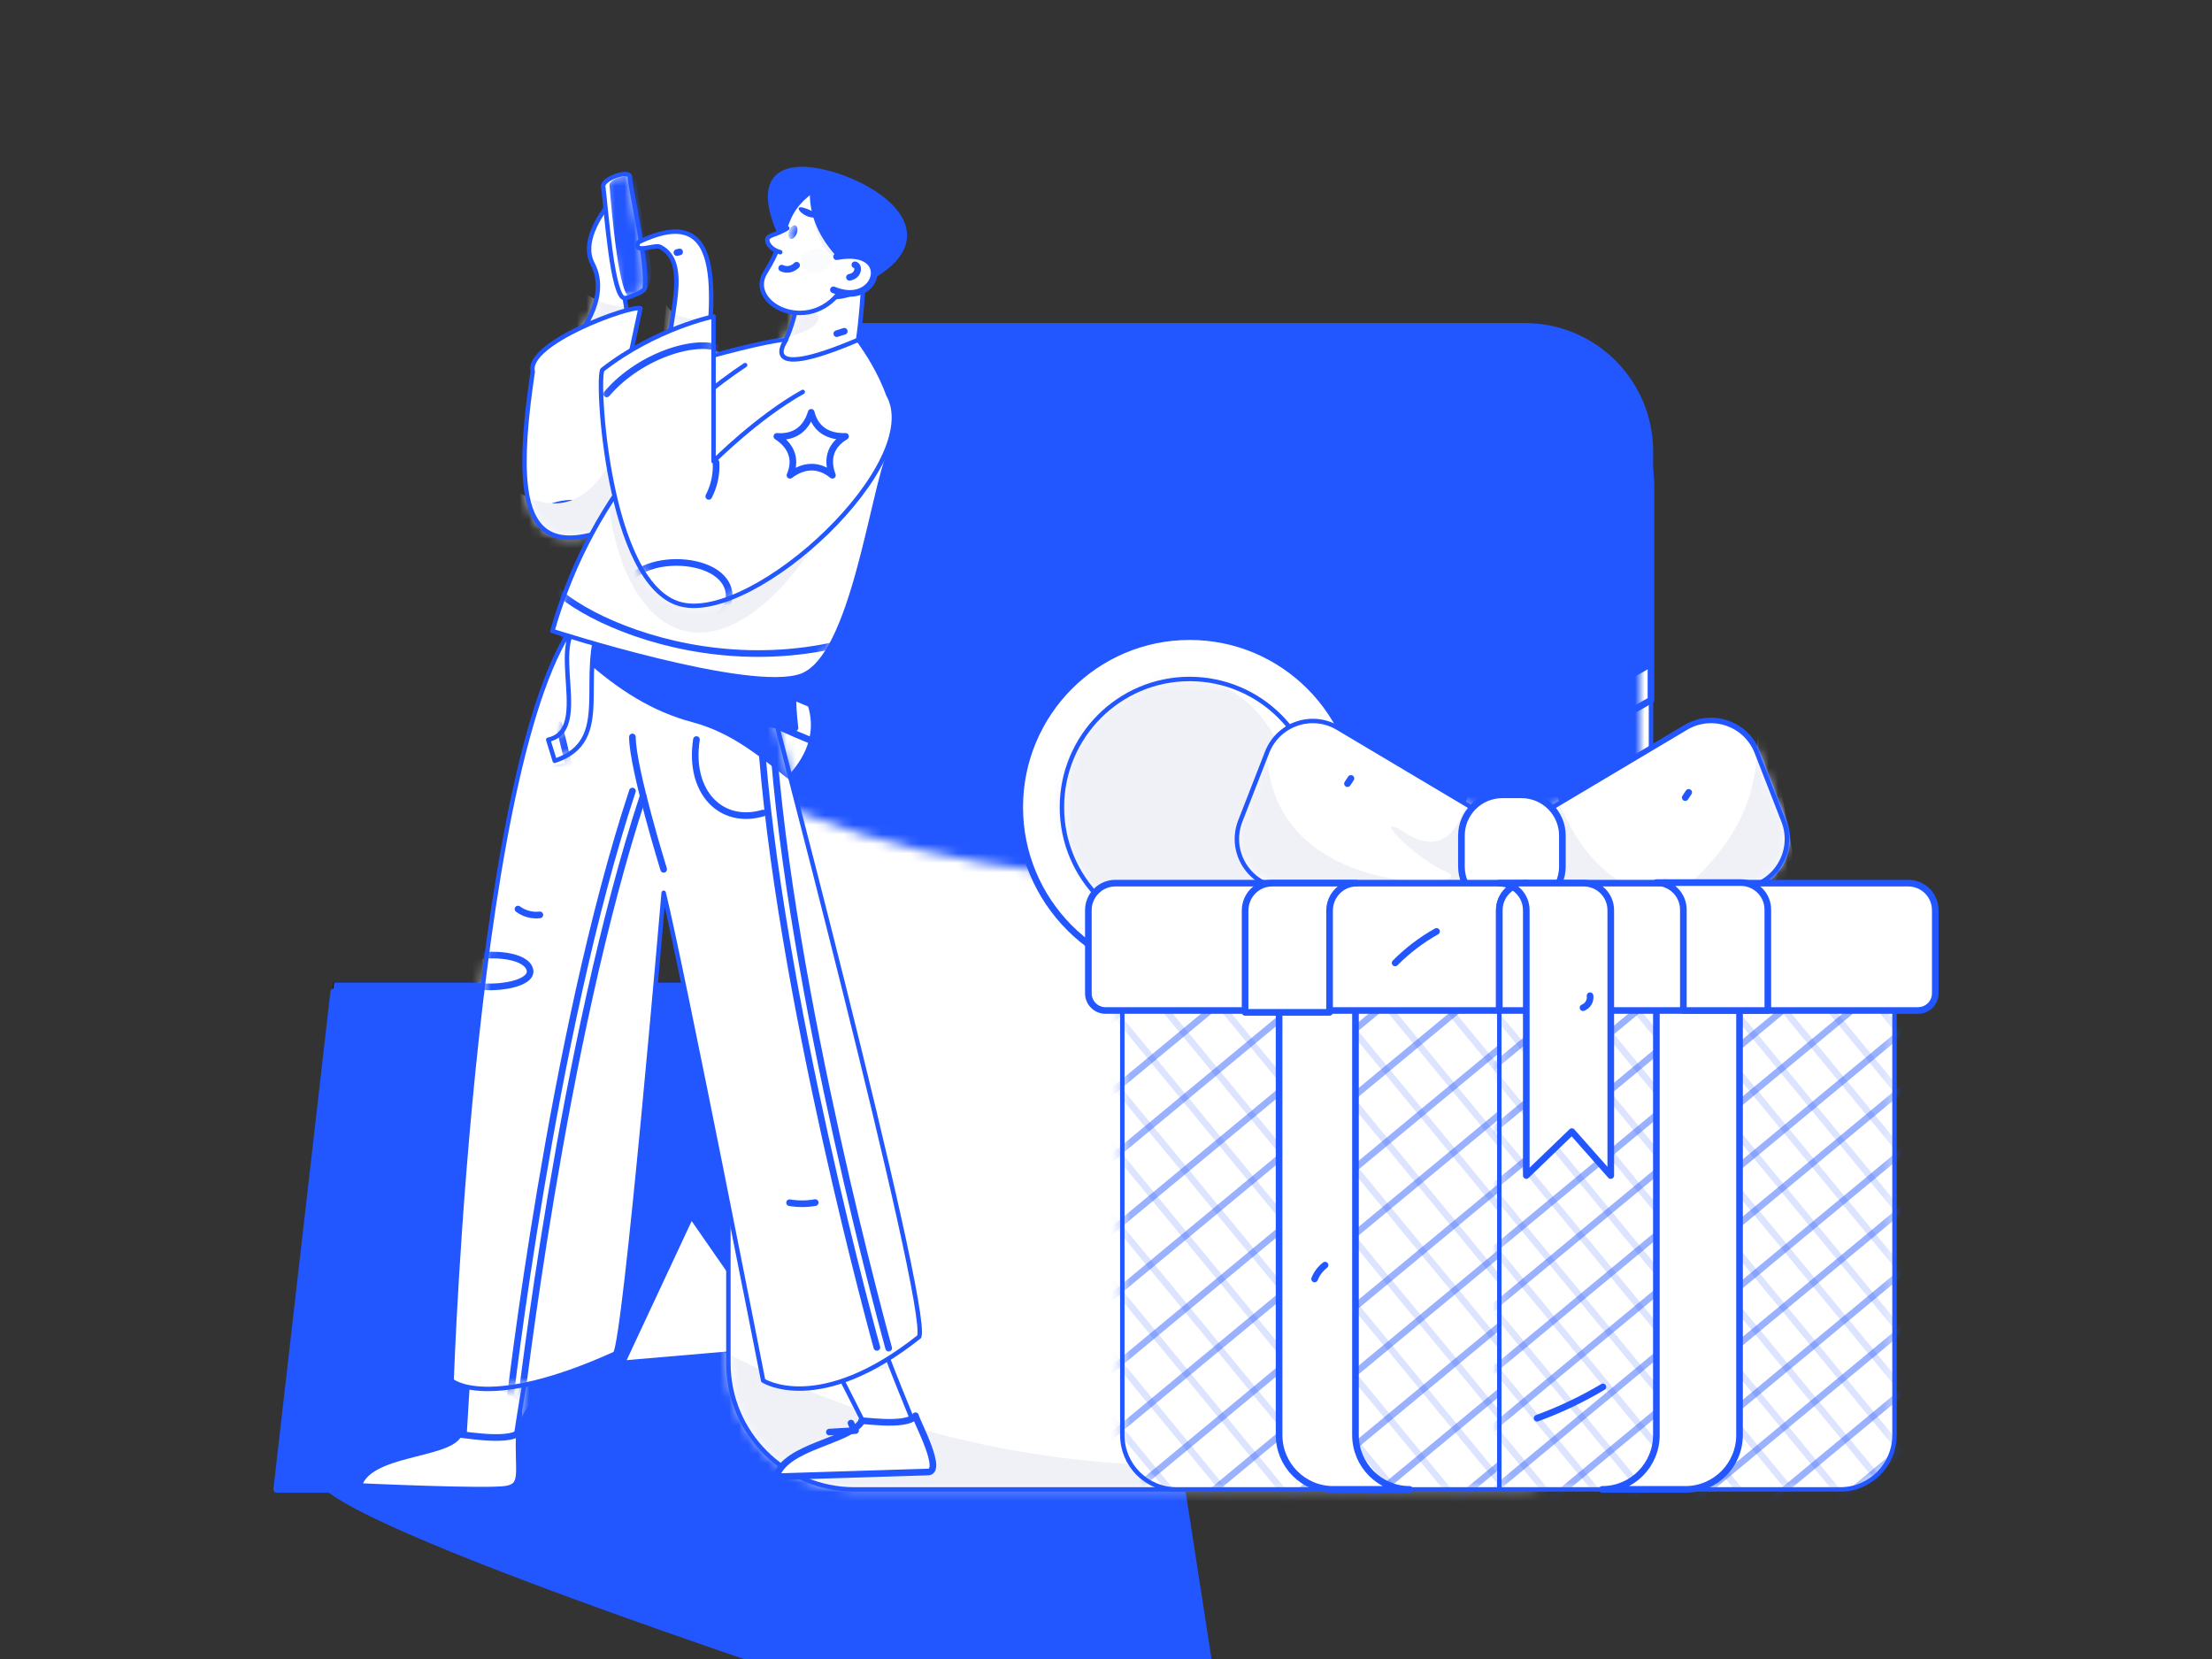<svg width="232" height="174" viewBox="0 0 232 174" fill="none" xmlns="http://www.w3.org/2000/svg">
<rect x="0" y="0" width="232" height="174" fill="#333333" stroke="none"/>
<g clip-path="url(#clip0_1570_3553)">
<path d="M106.426 155.181H29L34.978 103H100.448L106.426 155.181Z" fill="black"/>
<path d="M80.638 111.16H79.638V82.164C79.638 75.578 74.299 70.219 67.736 70.219C61.172 70.219 55.832 75.578 55.832 82.164V111.16H54.833V82.164C54.833 75.025 60.621 69.216 67.736 69.216C74.85 69.216 80.638 75.025 80.638 82.164V111.16Z" fill="white" stroke="#2256FF" stroke-width="0.696" stroke-linecap="round" stroke-linejoin="round"/>
<path d="M106.45 156.213H29.023L35.002 104.032H100.472L106.45 156.213Z" fill="#2256FF" stroke="#2256FF" stroke-width="0.696" stroke-linecap="round" stroke-linejoin="round"/>
<path d="M106.487 155.213H29.061L35.04 103.032H100.51L106.487 155.213Z" fill="#2256FF"/>
<path d="M138.035 100.91C156.924 164.344 26.704 149.848 34.06 156.215C41.417 162.582 99.322 181.078 99.322 181.078L127.293 175.461L115.303 97.959L106.446 94.678" fill="#2256FF"/>
<path d="M111.487 156.213H34.062L40.04 104.032H105.51L111.487 156.213Z" stroke="#2256FF" stroke-width="0.464" stroke-linecap="round" stroke-linejoin="round"/>
<path d="M60.373 112.223C60.958 112.223 61.433 111.747 61.433 111.16C61.433 110.572 60.958 110.096 60.373 110.096C59.787 110.096 59.312 110.572 59.312 111.16C59.312 111.747 59.787 112.223 60.373 112.223Z" fill="#2256FF"/>
<path d="M85.177 112.223C85.763 112.223 86.238 111.747 86.238 111.16C86.238 110.572 85.763 110.096 85.177 110.096C84.592 110.096 84.117 110.572 84.117 111.16C84.117 111.747 84.592 112.223 85.177 112.223Z" fill="#2256FF"/>
<path d="M85.677 111.16H84.68V82.164C84.68 75.578 79.34 70.219 72.776 70.219C66.213 70.219 60.874 75.578 60.874 82.164V111.16H59.875V82.164C59.875 75.025 65.663 69.216 72.776 69.216C79.89 69.216 85.679 75.025 85.679 82.164L85.677 111.16Z" fill="white" stroke="#2256FF" stroke-width="0.696" stroke-linecap="round" stroke-linejoin="round"/>
<path d="M72.484 127.375L65.159 143.051L82.349 141.579L72.484 127.375Z" fill="white" stroke="#2256FF" stroke-width="0.696" stroke-linecap="round" stroke-linejoin="round"/>
<path d="M59.312 131.869C62.836 131.869 65.693 129.002 65.693 125.466C65.693 121.929 62.836 119.062 59.312 119.062C55.788 119.062 52.932 121.929 52.932 125.466C52.932 129.002 55.788 131.869 59.312 131.869Z" fill="#2256FF" stroke="#2256FF" stroke-width="0.696" stroke-linecap="round" stroke-linejoin="round"/>
<path d="M88.758 120.808H79.477V130.123H88.758V120.808Z" fill="white" stroke="#2256FF" stroke-width="0.696" stroke-linecap="round" stroke-linejoin="round"/>
<path d="M49.189 108.982L47.373 111.17M97.502 138.876C96.502 140.83 95.283 142.664 93.87 144.344" stroke="#2256FF" stroke-width="0.696" stroke-linecap="round" stroke-linejoin="round"/>
<path d="M76.395 73.422V142.961C76.395 150.28 82.307 156.213 89.6 156.213H159.954C167.247 156.213 173.159 150.28 173.159 142.961V73.422C161.594 80.289 144.217 84.659 124.778 84.659C105.339 84.659 87.961 80.289 76.395 73.422Z" fill="white"/>
<mask id="mask0_1570_3553" style="mask-type:luminance" maskUnits="userSpaceOnUse" x="76" y="73" width="98" height="84">
<path d="M76.395 73.423V142.962C76.395 150.281 82.307 156.214 89.6 156.214H159.954C167.247 156.214 173.159 150.281 173.159 142.962V73.423C161.594 80.29 144.217 84.66 124.778 84.66C105.339 84.66 87.961 80.29 76.395 73.423Z" fill="white"/>
</mask>
<g mask="url(#mask0_1570_3553)">
<path d="M62.255 133.677C120.227 173.05 175.261 144.614 184.524 130.943C193.787 117.272 191.152 159.379 191.152 159.379C191.152 159.379 129.184 190.124 122.093 186.797C115.002 183.471 62.255 174.69 62.255 174.69" fill="#EFF1F7"/>
</g>
<path d="M76.395 73.422V142.961C76.395 150.28 82.307 156.213 89.6 156.213H159.954C167.247 156.213 173.159 150.28 173.159 142.961V73.422C161.594 80.289 144.217 84.659 124.778 84.659C105.339 84.659 87.961 80.289 76.395 73.422Z" stroke="#2256FF" stroke-width="0.464" stroke-linecap="round" stroke-linejoin="round"/>
<path d="M159.953 37.809H89.599C82.306 37.809 76.394 43.742 76.394 51.061V73.422C87.96 80.289 105.337 84.659 124.776 84.659C144.215 84.659 161.592 80.289 173.157 73.422V51.061C173.158 43.742 167.246 37.809 159.953 37.809Z" fill="white" stroke="#2256FF" stroke-width="0.696" stroke-linecap="round" stroke-linejoin="round"/>
<path d="M159.953 34.118H89.599C82.306 34.118 76.394 40.05 76.394 47.37V69.731C87.96 76.597 105.337 80.968 124.776 80.968C144.215 80.968 161.592 76.597 173.157 69.731V47.37C173.158 40.05 167.246 34.118 159.953 34.118Z" fill="#2256FF"/>
<mask id="mask1_1570_3553" style="mask-type:luminance" maskUnits="userSpaceOnUse" x="75" y="45" width="97" height="48">
<path d="M158.796 45.351H88.442C81.149 45.351 75.237 51.284 75.237 58.603V80.965C86.803 87.831 104.179 92.201 123.619 92.201C143.058 92.201 160.435 87.831 172 80.965V58.603C172.001 51.284 166.089 45.351 158.796 45.351Z" fill="white"/>
</mask>
<g mask="url(#mask1_1570_3553)">
<path d="M180.747 34.116C178.989 99.634 80.853 62.575 84.67 73.811C88.487 85.047 62.351 90.875 62.351 90.875L178.989 99.633L200.786 16.906L173.254 15.448" fill="#2256FF"/>
</g>
<path d="M159.953 34.118H89.599C82.306 34.118 76.394 40.05 76.394 47.37V69.731C87.96 76.597 105.337 80.968 124.776 80.968C144.215 80.968 161.592 76.597 173.157 69.731V47.37C173.158 40.05 167.246 34.118 159.953 34.118Z" stroke="#2256FF" stroke-width="0.464" stroke-linecap="round" stroke-linejoin="round"/>
<path d="M124.776 102.549C134.621 102.549 142.601 94.54 142.601 84.66C142.601 74.78 134.621 66.771 124.776 66.771C114.932 66.771 106.951 74.78 106.951 84.66C106.951 94.54 114.932 102.549 124.776 102.549Z" fill="white" stroke="#2256FF" stroke-width="0.696" stroke-linecap="round" stroke-linejoin="round"/>
<path d="M124.777 98.106C132.177 98.106 138.176 92.086 138.176 84.659C138.176 77.233 132.177 71.213 124.777 71.213C117.377 71.213 111.378 77.233 111.378 84.659C111.378 92.086 117.377 98.106 124.777 98.106Z" fill="white"/>
<mask id="mask2_1570_3553" style="mask-type:luminance" maskUnits="userSpaceOnUse" x="111" y="71" width="28" height="28">
<path d="M124.776 98.106C132.176 98.106 138.175 92.085 138.175 84.659C138.175 77.233 132.176 71.212 124.776 71.212C117.376 71.212 111.377 77.233 111.377 84.659C111.377 92.085 117.376 98.106 124.776 98.106Z" fill="white"/>
</mask>
<g mask="url(#mask2_1570_3553)">
<path d="M121.941 97.195C129.341 97.195 135.34 91.174 135.34 83.748C135.34 76.321 129.341 70.301 121.941 70.301C114.541 70.301 108.542 76.321 108.542 83.748C108.542 91.174 114.541 97.195 121.941 97.195Z" fill="#EFF1F7"/>
</g>
<path d="M124.777 98.106C132.177 98.106 138.176 92.086 138.176 84.659C138.176 77.233 132.177 71.213 124.777 71.213C117.377 71.213 111.378 77.233 111.378 84.659C111.378 92.086 117.377 98.106 124.777 98.106Z" stroke="#2256FF" stroke-width="0.464" stroke-linecap="round" stroke-linejoin="round"/>
<path d="M111.207 48.795L105.879 53.899M153.603 119.77C152.054 122.507 149.781 124.765 147.033 126.296" stroke="#2256FF" stroke-width="0.696" stroke-linecap="round" stroke-linejoin="round"/>
<path d="M78.216 128.029L82.212 129.487Z" fill="#2256FF"/>
<path d="M157.307 94.549L134.56 93.149C131.08 92.934 128.814 89.375 130.085 86.113L132.896 78.902C134.052 75.937 137.58 74.719 140.308 76.342L158.572 87.212L157.307 94.549Z" fill="white"/>
<mask id="mask3_1570_3553" style="mask-type:luminance" maskUnits="userSpaceOnUse" x="129" y="75" width="30" height="20">
<path d="M157.307 94.547L134.56 93.147C131.08 92.933 128.814 89.374 130.085 86.112L132.896 78.901C134.052 75.935 137.58 74.717 140.308 76.341L158.572 87.21L157.307 94.547Z" fill="white"/>
</mask>
<g mask="url(#mask3_1570_3553)">
<path d="M154.238 81.34C153.675 87.125 151.286 89.853 147.397 87.36C143.508 84.867 148.052 89.854 151.8 91.499C155.549 93.144 133.298 94.548 132.895 78.901C132.63 68.523 129.173 89.263 129.173 89.263L129.727 97.66L133.671 100.012L150.443 102.834L158.032 95.403V85.526L154.238 81.34Z" fill="#EFF1F7"/>
</g>
<path d="M157.307 94.549L134.56 93.149C131.08 92.934 128.814 89.375 130.085 86.113L132.896 78.902C134.052 75.937 137.58 74.719 140.308 76.342L158.572 87.212L157.307 94.549Z" stroke="#2256FF" stroke-width="0.464" stroke-linecap="round" stroke-linejoin="round"/>
<path d="M159.836 94.549L182.583 93.149C186.063 92.934 188.329 89.375 187.058 86.113L184.247 78.902C183.091 75.937 179.563 74.719 176.835 76.342L158.571 87.212L159.836 94.549Z" fill="white" stroke="#2256FF" stroke-width="0.696" stroke-linecap="round" stroke-linejoin="round"/>
<path d="M159.836 94.549L182.583 93.149C186.063 92.934 188.329 89.375 187.058 86.113L184.247 78.902C183.091 75.937 179.563 74.719 176.835 76.342L158.571 87.212L159.836 94.549Z" fill="white"/>
<mask id="mask4_1570_3553" style="mask-type:luminance" maskUnits="userSpaceOnUse" x="158" y="75" width="30" height="20">
<path d="M159.837 94.547L182.584 93.147C186.064 92.933 188.33 89.374 187.059 86.112L184.248 78.901C183.092 75.935 179.564 74.717 176.836 76.341L158.572 87.21L159.837 94.547Z" fill="white"/>
</mask>
<g mask="url(#mask4_1570_3553)">
<path d="M162.908 81.34C163.47 87.125 169.837 95.062 173.725 92.569C177.614 90.076 169.511 97.63 165.762 99.276C162.013 100.922 183.85 94.548 184.25 78.901C184.515 68.523 187.972 89.263 187.972 89.263L187.418 97.66L183.474 100.012L166.703 102.834L159.113 95.403V85.526L162.908 81.34Z" fill="#EFF1F7"/>
</g>
<path d="M159.836 94.549L182.583 93.149C186.063 92.934 188.329 89.375 187.058 86.113L184.247 78.902C183.091 75.937 179.563 74.719 176.835 76.342L158.571 87.212L159.836 94.549Z" stroke="#2256FF" stroke-width="0.464" stroke-linecap="round" stroke-linejoin="round"/>
<path d="M159.589 83.366H157.557C155.195 83.366 153.279 85.281 153.279 87.644V90.882C153.279 93.245 155.195 95.16 157.557 95.16H159.589C161.952 95.16 163.867 93.245 163.867 90.882V87.644C163.867 85.281 161.952 83.366 159.589 83.366Z" fill="white" stroke="#2256FF" stroke-width="0.696" stroke-linecap="round" stroke-linejoin="round"/>
<path d="M159.158 156.212H123.39C120.253 156.212 117.711 153.66 117.711 150.512V101.844H159.158V156.212Z" fill="white"/>
<mask id="mask5_1570_3553" style="mask-type:luminance" maskUnits="userSpaceOnUse" x="117" y="101" width="43" height="56">
<path d="M159.159 156.213H123.391C120.254 156.213 117.712 153.661 117.712 150.512V101.844H159.159V156.213Z" fill="white"/>
</mask>
<g mask="url(#mask5_1570_3553)">
<g opacity="0.16">
<path d="M143.183 181.165L139.511 184.207L84.655 117.514L88.328 114.471L143.183 181.165Z" stroke="#2256FF" stroke-width="0.696" stroke-linecap="round" stroke-linejoin="round"/>
<path d="M150.188 175.362L146.515 178.405L91.66 111.711L95.333 108.668L150.188 175.362Z" stroke="#2256FF" stroke-width="0.696" stroke-linecap="round" stroke-linejoin="round"/>
<path d="M157.193 169.559L153.52 172.602L98.665 105.908L102.338 102.865L157.193 169.559Z" stroke="#2256FF" stroke-width="0.696" stroke-linecap="round" stroke-linejoin="round"/>
<path d="M164.196 163.758L160.524 166.801L105.669 100.106L109.342 97.064L164.196 163.758Z" stroke="#2256FF" stroke-width="0.696" stroke-linecap="round" stroke-linejoin="round"/>
<path d="M171.202 157.954L167.529 160.997L112.674 94.303L116.347 91.26L171.202 157.954Z" stroke="#2256FF" stroke-width="0.696" stroke-linecap="round" stroke-linejoin="round"/>
<path d="M178.206 152.152L174.532 155.194L119.678 88.5L123.351 85.457L178.206 152.152Z" stroke="#2256FF" stroke-width="0.696" stroke-linecap="round" stroke-linejoin="round"/>
<path d="M185.21 146.35L181.537 149.393L126.683 82.699L130.355 79.656L185.21 146.35Z" stroke="#2256FF" stroke-width="0.696" stroke-linecap="round" stroke-linejoin="round"/>
<path d="M192.215 140.547L188.542 143.59L133.688 76.896L137.36 73.853L192.215 140.547Z" stroke="#2256FF" stroke-width="0.696" stroke-linecap="round" stroke-linejoin="round"/>
</g>
<g opacity="0.46">
<path d="M80.988 129.477L77.254 124.936L146.028 67.964L149.763 72.505L80.988 129.477Z" stroke="#2256FF" stroke-width="0.696" stroke-linecap="round" stroke-linejoin="round"/>
<path d="M88.11 138.136L84.376 133.595L153.15 76.623L156.885 81.163L88.11 138.136Z" stroke="#2256FF" stroke-width="0.696" stroke-linecap="round" stroke-linejoin="round"/>
<path d="M95.231 146.795L91.497 142.255L160.271 85.283L164.006 89.823L95.231 146.795Z" stroke="#2256FF" stroke-width="0.696" stroke-linecap="round" stroke-linejoin="round"/>
<path d="M102.353 155.454L98.619 150.913L167.393 93.942L171.128 98.482L102.353 155.454Z" stroke="#2256FF" stroke-width="0.696" stroke-linecap="round" stroke-linejoin="round"/>
<path d="M109.475 164.112L105.741 159.572L174.515 102.6L178.25 107.141L109.475 164.112Z" stroke="#2256FF" stroke-width="0.696" stroke-linecap="round" stroke-linejoin="round"/>
<path d="M116.597 172.771L112.863 168.231L181.637 111.259L185.372 115.799L116.597 172.771Z" stroke="#2256FF" stroke-width="0.696" stroke-linecap="round" stroke-linejoin="round"/>
<path d="M123.719 181.43L119.985 176.889L188.759 119.918L192.494 124.458L123.719 181.43Z" stroke="#2256FF" stroke-width="0.696" stroke-linecap="round" stroke-linejoin="round"/>
<path d="M130.84 190.088L127.106 185.548L195.881 128.576L199.615 133.117L130.84 190.088Z" stroke="#2256FF" stroke-width="0.696" stroke-linecap="round" stroke-linejoin="round"/>
</g>
</g>
<path d="M159.158 156.212H123.39C120.253 156.212 117.711 153.66 117.711 150.512V101.844H159.158V156.212Z" stroke="#2256FF" stroke-width="0.464" stroke-linecap="round" stroke-linejoin="round"/>
<path d="M157.252 156.212H193.02C196.156 156.212 198.699 153.66 198.699 150.512V101.844H157.252V156.212Z" fill="white"/>
<mask id="mask6_1570_3553" style="mask-type:luminance" maskUnits="userSpaceOnUse" x="157" y="101" width="42" height="56">
<path d="M157.253 156.213H193.021C196.157 156.213 198.7 153.661 198.7 150.512V101.844H157.253V156.213Z" fill="white"/>
</mask>
<g mask="url(#mask6_1570_3553)">
<g opacity="0.16">
<path d="M182.087 174.182L178.906 176.817L131.4 119.058L134.581 116.423L182.087 174.182Z" stroke="#2256FF" stroke-width="0.696" stroke-linecap="round" stroke-linejoin="round"/>
<path d="M188.153 169.157L184.972 171.792L137.467 114.033L140.648 111.399L188.153 169.157Z" stroke="#2256FF" stroke-width="0.696" stroke-linecap="round" stroke-linejoin="round"/>
<path d="M194.219 164.131L191.039 166.766L143.533 109.007L146.714 106.373L194.219 164.131Z" stroke="#2256FF" stroke-width="0.696" stroke-linecap="round" stroke-linejoin="round"/>
<path d="M200.286 159.106L197.105 161.74L149.6 103.982L152.78 101.347L200.286 159.106Z" stroke="#2256FF" stroke-width="0.696" stroke-linecap="round" stroke-linejoin="round"/>
<path d="M206.351 154.08L203.171 156.715L155.665 98.957L158.846 96.322L206.351 154.08Z" stroke="#2256FF" stroke-width="0.696" stroke-linecap="round" stroke-linejoin="round"/>
<path d="M212.418 149.056L209.237 151.69L161.731 93.932L164.912 91.297L212.418 149.056Z" stroke="#2256FF" stroke-width="0.696" stroke-linecap="round" stroke-linejoin="round"/>
<path d="M218.483 144.03L215.302 146.665L167.797 88.907L170.978 86.272L218.483 144.03Z" stroke="#2256FF" stroke-width="0.696" stroke-linecap="round" stroke-linejoin="round"/>
<path d="M224.549 139.006L221.369 141.641L173.863 83.882L177.044 81.247L224.549 139.006Z" stroke="#2256FF" stroke-width="0.696" stroke-linecap="round" stroke-linejoin="round"/>
</g>
<g opacity="0.46">
<path d="M128.225 129.421L124.991 125.489L184.551 76.15L187.785 80.082L128.225 129.421Z" stroke="#2256FF" stroke-width="0.696" stroke-linecap="round" stroke-linejoin="round"/>
<path d="M134.393 136.92L131.159 132.988L190.719 83.649L193.953 87.581L134.393 136.92Z" stroke="#2256FF" stroke-width="0.696" stroke-linecap="round" stroke-linejoin="round"/>
<path d="M140.561 144.418L137.327 140.486L196.887 91.147L200.121 95.079L140.561 144.418Z" stroke="#2256FF" stroke-width="0.696" stroke-linecap="round" stroke-linejoin="round"/>
<path d="M146.728 151.917L143.494 147.985L203.054 98.646L206.288 102.578L146.728 151.917Z" stroke="#2256FF" stroke-width="0.696" stroke-linecap="round" stroke-linejoin="round"/>
<path d="M152.896 159.416L149.662 155.484L209.222 106.145L212.456 110.077L152.896 159.416Z" stroke="#2256FF" stroke-width="0.696" stroke-linecap="round" stroke-linejoin="round"/>
<path d="M159.064 166.914L155.83 162.982L215.39 113.643L218.624 117.575L159.064 166.914Z" stroke="#2256FF" stroke-width="0.696" stroke-linecap="round" stroke-linejoin="round"/>
<path d="M165.231 174.413L161.997 170.481L221.557 121.142L224.791 125.074L165.231 174.413Z" stroke="#2256FF" stroke-width="0.696" stroke-linecap="round" stroke-linejoin="round"/>
<path d="M171.399 181.912L168.165 177.98L227.726 128.642L230.959 132.573L171.399 181.912Z" stroke="#2256FF" stroke-width="0.696" stroke-linecap="round" stroke-linejoin="round"/>
</g>
</g>
<path d="M157.252 156.212H193.02C196.156 156.212 198.699 153.66 198.699 150.512V101.844H157.252V156.212Z" stroke="#2256FF" stroke-width="0.464" stroke-linecap="round" stroke-linejoin="round"/>
<path d="M142.166 150.51V101.843H134.154V150.51C134.154 153.659 136.696 156.211 139.833 156.211H147.844C144.71 156.213 142.166 153.661 142.166 150.51ZM173.725 101.845V150.51C173.725 153.659 171.183 156.211 168.047 156.211H176.769C179.905 156.211 182.447 153.659 182.447 150.51V101.843L173.725 101.845Z" fill="white" stroke="#2256FF" stroke-width="0.696" stroke-linecap="round" stroke-linejoin="round"/>
<path d="M160.08 92.626H116.978C116.606 92.626 116.238 92.7 115.894 92.844C115.55 92.987 115.238 93.197 114.976 93.46C114.713 93.724 114.505 94.037 114.363 94.382C114.222 94.726 114.149 95.095 114.15 95.468V104.18C114.149 104.658 114.338 105.116 114.676 105.455C115.013 105.793 115.471 105.984 115.948 105.985H157.251V95.468C157.25 95.095 157.323 94.726 157.464 94.382C157.606 94.037 157.814 93.724 158.077 93.46C158.339 93.196 158.651 92.987 158.995 92.843C159.339 92.7 159.708 92.626 160.08 92.626Z" fill="white" stroke="#2256FF" stroke-width="0.696" stroke-linecap="round" stroke-linejoin="round"/>
<path d="M200.148 92.626H160.08C159.708 92.626 159.339 92.7 158.995 92.844C158.652 92.987 158.34 93.197 158.077 93.46C157.814 93.724 157.606 94.037 157.465 94.382C157.323 94.726 157.251 95.095 157.252 95.468V105.983H201.178C201.656 105.982 202.114 105.791 202.451 105.452C202.788 105.114 202.977 104.655 202.976 104.177V95.468C202.977 95.095 202.905 94.726 202.763 94.382C202.622 94.037 202.414 93.724 202.151 93.46C201.889 93.197 201.576 92.987 201.233 92.844C200.889 92.7 200.521 92.626 200.148 92.626Z" fill="white" stroke="#2256FF" stroke-width="0.696" stroke-linecap="round" stroke-linejoin="round"/>
<path d="M182.585 92.568H173.726C174.479 92.572 175.2 92.874 175.73 93.409C176.26 93.943 176.557 94.666 176.554 95.419V105.984H185.414V95.421C185.417 94.667 185.12 93.944 184.59 93.409C184.059 92.874 183.338 92.572 182.585 92.568ZM142.275 92.626H133.418C131.855 92.626 130.589 93.916 130.589 95.508V106.18H139.449V95.508C139.449 93.917 140.715 92.626 142.275 92.626ZM157.253 92.626H166.113C166.485 92.627 166.854 92.701 167.197 92.844C167.541 92.987 167.853 93.197 168.116 93.461C168.379 93.725 168.587 94.038 168.728 94.382C168.87 94.727 168.942 95.096 168.941 95.468V123.294L164.86 118.684L160.081 123.291V95.468C160.082 95.096 160.01 94.727 159.868 94.382C159.726 94.038 159.518 93.725 159.256 93.461C158.993 93.197 158.681 92.987 158.337 92.844C157.994 92.701 157.625 92.627 157.253 92.626Z" fill="white" stroke="#2256FF" stroke-width="0.696" stroke-linecap="round" stroke-linejoin="round"/>
<path d="M150.669 97.689C149.074 98.583 147.611 99.696 146.325 100.995M168.115 145.464C165.921 146.77 163.611 147.868 161.213 148.745M141.69 81.644L141.327 82.191M138.975 132.69C138.487 133.068 138.108 133.57 137.879 134.144M166.768 104.433C166.805 104.695 166.752 104.963 166.618 105.191C166.484 105.419 166.276 105.595 166.029 105.691M177.115 83.107L176.752 83.654" stroke="#2256FF" stroke-width="0.696" stroke-linecap="round" stroke-linejoin="round"/>
<path d="M92.287 140.047C92.287 140.706 96.409 150.661 96.409 150.661H91.321L85.516 139.223L92.287 140.047Z" fill="white"/>
<mask id="mask7_1570_3553" style="mask-type:luminance" maskUnits="userSpaceOnUse" x="85" y="139" width="12" height="12">
<path d="M92.286 140.047C92.286 140.706 96.408 150.661 96.408 150.661H91.32L85.515 139.223L92.286 140.047Z" fill="white"/>
</mask>
<g mask="url(#mask7_1570_3553)">
<path d="M86.24 142.429C90.457 147.049 92.551 140.754 94.403 145.191C94.475 143.484 94.85 138.994 92.286 140.047" fill="#EFF1F7"/>
</g>
<path d="M92.287 140.047C92.287 140.706 96.409 150.661 96.409 150.661H91.321L85.516 139.223L92.287 140.047Z" stroke="#2256FF" stroke-width="0.464" stroke-linecap="round" stroke-linejoin="round"/>
<path d="M96.022 148.486C95.067 149.789 89.845 148.798 90.396 149.061C89.102 151.193 82.432 151.635 81.406 154.883L97.24 154.391C99.088 154.515 96.131 149.09 96.022 148.486Z" fill="white" stroke="#2256FF" stroke-width="0.696" stroke-linecap="round" stroke-linejoin="round"/>
<path d="M55.601 142.331C55.23 142.908 53.635 153.793 53.635 153.793L48.681 151.097L49.474 138.023L55.601 142.331Z" fill="white"/>
<mask id="mask8_1570_3553" style="mask-type:luminance" maskUnits="userSpaceOnUse" x="48" y="138" width="8" height="16">
<path d="M55.602 142.331C55.231 142.908 53.636 153.793 53.636 153.793L48.682 151.097L49.474 138.023L55.602 142.331Z" fill="white"/>
</mask>
<g mask="url(#mask8_1570_3553)">
<path d="M48.682 144.111C45.439 145.857 55.448 144.355 54.727 148.613C55.459 147.364 58.685 141.85 55.602 142.332" fill="#EFF1F7"/>
</g>
<path d="M55.601 142.331C55.23 142.908 53.635 153.793 53.635 153.793L48.681 151.097L49.474 138.023L55.601 142.331Z" stroke="#2256FF" stroke-width="0.464" stroke-linecap="round" stroke-linejoin="round"/>
<path d="M54.471 150.198C53.358 151.448 47.515 150.224 48.098 150.464C46.884 152.678 38.512 152.242 37.584 155.905C37.584 155.905 51.23 156.543 53.147 156.181C55.085 155.814 54.28 154.329 54.471 150.198Z" fill="white" stroke="#2256FF" stroke-width="0.696" stroke-linecap="round" stroke-linejoin="round"/>
<path d="M63.764 21.466C62.986 22.601 60.948 25.376 62.157 27.683C64.101 31.395 60.327 35.607 60.327 35.607C60.516 35.402 67.06 33.978 65.946 33.836C65.409 30.705 64.192 22.882 63.764 21.466Z" fill="white"/>
<mask id="mask9_1570_3553" style="mask-type:luminance" maskUnits="userSpaceOnUse" x="60" y="21" width="7" height="15">
<path d="M63.763 21.465C62.986 22.599 60.947 25.375 62.156 27.681C64.1 31.393 60.326 35.606 60.326 35.606C60.515 35.401 67.059 33.977 65.945 33.834C65.408 30.704 64.191 22.881 63.763 21.465Z" fill="white"/>
</mask>
<g mask="url(#mask9_1570_3553)">
<path d="M60.768 30.388C64.043 32.664 65.912 32.04 65.912 32.04C64.741 34.063 60.202 35.607 58.612 35.606L61.087 31.319" fill="#EFF1F7"/>
</g>
<path d="M63.764 21.466C62.986 22.601 60.948 25.376 62.157 27.683C64.101 31.395 60.327 35.607 60.327 35.607C60.516 35.402 67.06 33.978 65.946 33.836C65.409 30.705 64.192 22.882 63.764 21.466Z" stroke="#2256FF" stroke-width="0.464" stroke-linecap="round" stroke-linejoin="round"/>
<path d="M67.172 32.34C66.275 31.937 55.117 35.954 55.877 38.976C52.797 59.46 57.497 60.887 76.624 48.423C85.186 41.644 89.644 43.703 83.644 35.715C82.542 34.621 65.792 40.018 65.578 39.767L67.172 32.34Z" fill="white"/>
<mask id="mask10_1570_3553" style="mask-type:luminance" maskUnits="userSpaceOnUse" x="55" y="32" width="32" height="25">
<path d="M67.172 32.339C66.275 31.936 55.117 35.953 55.877 38.975C52.797 59.459 57.497 60.886 76.624 48.421C85.186 41.643 89.644 43.702 83.644 35.714C82.542 34.62 65.792 40.017 65.578 39.766L67.172 32.339Z" fill="white"/>
</mask>
<g mask="url(#mask10_1570_3553)">
<path d="M64.481 55.567C64.38 59.234 56.135 59.348 55.847 55.567C55.948 51.899 64.194 51.786 64.481 55.567Z" fill="white" stroke="#2256FF" stroke-width="0.696" stroke-linecap="round" stroke-linejoin="round"/>
<path d="M50.645 48.502C57.934 56.352 64.659 53.696 66.932 38.496C68.183 30.127 75.11 54.374 75.11 54.374L57.499 58.898C57.499 58.898 55.103 63.787 53.299 57.444L51.495 51.097" fill="#EFF1F7"/>
</g>
<path d="M67.172 32.34C66.275 31.937 55.117 35.954 55.877 38.976C52.797 59.46 57.497 60.887 76.624 48.423C85.186 41.644 89.644 43.703 83.644 35.715C82.542 34.621 65.792 40.018 65.578 39.767L67.172 32.34Z" stroke="#2256FF" stroke-width="0.464" stroke-linecap="round" stroke-linejoin="round"/>
<path d="M90.59 28.864C90.511 31.378 90.152 35.003 89.884 36.353C89.014 40.737 87.078 38.625 81.903 43.281C81.162 44.65 80.02 41.406 80.884 37.792C83.001 35.885 83.504 32.05 83.768 31.209C83.726 31.191 90.468 28.93 90.59 28.864Z" fill="white"/>
<mask id="mask11_1570_3553" style="mask-type:luminance" maskUnits="userSpaceOnUse" x="80" y="28" width="11" height="16">
<path d="M90.59 28.862C90.511 31.375 90.152 35 89.884 36.35C89.014 40.735 87.078 38.623 81.903 43.279C81.162 44.647 80.02 41.404 80.884 37.789C83.001 35.883 83.504 32.047 83.768 31.206C83.726 31.189 90.468 28.927 90.59 28.862Z" fill="white"/>
</mask>
<g mask="url(#mask11_1570_3553)">
<path d="M80.522 35.454C80.711 36.15 87.714 34.385 85.382 32.591L80.22 29.793L80.522 35.454Z" fill="#EFF1F7"/>
</g>
<path d="M90.59 28.864C90.511 31.378 90.152 35.003 89.884 36.353C89.014 40.737 87.078 38.625 81.903 43.281C81.162 44.65 80.02 41.406 80.884 37.792C83.001 35.885 83.504 32.05 83.768 31.209C83.726 31.191 90.468 28.93 90.59 28.864Z" stroke="#2256FF" stroke-width="0.464" stroke-linecap="round" stroke-linejoin="round"/>
<path d="M87.284 28.357C91.004 26.934 92.063 30.834 87.404 31.065Z" fill="white"/>
<path d="M87.284 28.357C91.004 26.934 92.063 30.834 87.404 31.065" stroke="#2256FF" stroke-width="0.696" stroke-linecap="round" stroke-linejoin="round"/>
<path d="M83.721 28.086C77.494 17.987 82.193 16.602 87.727 18.385C93.262 20.168 98.899 25.005 91.01 29.31L88.251 28.593L88.077 25.755" fill="#2256FF"/>
<mask id="mask12_1570_3553" style="mask-type:luminance" maskUnits="userSpaceOnUse" x="80" y="17" width="15" height="13">
<path d="M83.722 28.088C77.495 17.988 82.194 16.604 87.728 18.387C93.263 20.17 98.9 25.007 91.011 29.311L88.252 28.595L88.078 25.757" fill="white"/>
</mask>
<g mask="url(#mask12_1570_3553)">
<path d="M84.493 20.807C84.41 20.191 82.555 20.76 81.961 24.274C81.366 27.789 83.313 25.933 83.313 25.933" fill="#2256FF"/>
</g>
<path d="M83.721 28.086C77.494 17.987 82.193 16.602 87.727 18.385C93.262 20.168 98.899 25.005 91.01 29.31L88.251 28.593L88.077 25.755" stroke="#2256FF" stroke-width="0.464" stroke-linecap="round" stroke-linejoin="round"/>
<path d="M85.243 19.952C81.687 22.555 82.981 24.28 80.286 28.55C78.135 31.963 85.332 35.474 88.559 29.899C91.785 24.324 88.913 20.909 88.913 20.909" fill="white"/>
<mask id="mask13_1570_3553" style="mask-type:luminance" maskUnits="userSpaceOnUse" x="79" y="19" width="12" height="14">
<path d="M85.244 19.95C81.688 22.553 82.982 24.278 80.287 28.548C78.135 31.961 85.333 35.472 88.56 29.897C91.786 24.322 88.914 20.907 88.914 20.907" fill="white"/>
</mask>
<g mask="url(#mask13_1570_3553)">
<path d="M88.368 27.434C84.86 26.32 85.023 19.818 85.023 19.818L87.714 20.739L89.069 24.11" fill="#EFF1F7"/>
</g>
<path d="M85.243 19.952C81.687 22.555 82.981 24.28 80.286 28.55C78.135 31.963 85.332 35.474 88.559 29.899C91.785 24.324 88.913 20.909 88.913 20.909" stroke="#2256FF" stroke-width="0.464" stroke-linecap="round" stroke-linejoin="round"/>
<path d="M82.949 24.174C82.269 26.03 83.754 26.474 84.487 24.783C85.168 22.929 83.682 22.483 82.949 24.174Z" fill="white"/>
<mask id="mask14_1570_3553" style="mask-type:luminance" maskUnits="userSpaceOnUse" x="82" y="23" width="3" height="3">
<path d="M82.949 24.176C82.269 26.032 83.754 26.476 84.487 24.785C85.168 22.931 83.682 22.485 82.949 24.176Z" fill="white"/>
</mask>
<g mask="url(#mask14_1570_3553)">
<path d="M82.755 24.228C82.465 25.13 83.193 25.436 83.575 24.464C83.868 23.562 83.137 23.258 82.755 24.228Z" fill="#2256FF"/>
</g>
<path d="M82.574 23.941C81.401 24.659 80.625 24.645 80.49 25.034C80.355 25.422 80.862 26.217 81.838 26.449" fill="white"/>
<path d="M82.574 23.941C81.401 24.659 80.625 24.645 80.49 25.034C80.355 25.422 80.862 26.217 81.838 26.449" stroke="#2256FF" stroke-width="0.464" stroke-linecap="round" stroke-linejoin="round"/>
<path opacity="0.27" d="M84.082 27.873C84.351 28.467 85.207 28.743 86.021 28.482C86.863 28.212 87.346 27.475 87.071 26.838C86.796 26.201 85.869 25.934 85.033 26.247C84.226 26.548 83.81 27.273 84.082 27.873Z" fill="#EFF1F7"/>
<path d="M84.275 21.789C85.872 22.253 85.995 23.001 84.976 22.775C83.958 22.55 83.231 21.486 84.275 21.789Z" fill="#2256FF"/>
<path d="M83.552 27.819C82.775 28.566 81.986 28.121 81.986 28.121" stroke="#2256FF" stroke-width="0.696" stroke-linecap="round" stroke-linejoin="round"/>
<path d="M85.303 18.915C84.147 25.364 91.011 29.31 91.011 29.31L93.172 27.234L90.521 21.136L85.303 18.915Z" fill="#2256FF"/>
<mask id="mask15_1570_3553" style="mask-type:luminance" maskUnits="userSpaceOnUse" x="85" y="18" width="9" height="12">
<path d="M85.302 18.914C84.146 25.363 91.01 29.309 91.01 29.309L93.171 27.233L90.52 21.135L85.302 18.914Z" fill="white"/>
</mask>
<g mask="url(#mask15_1570_3553)">
<path d="M91.404 27.71C89.896 25.866 87.692 26.139 87.507 26.508C87.323 26.877 89.325 27.507 89.325 27.507" fill="#2256FF"/>
</g>
<path d="M85.303 18.915C84.147 25.364 91.011 29.31 91.011 29.31L93.172 27.234L90.521 21.136L85.303 18.915Z" stroke="#2256FF" stroke-width="0.464" stroke-linecap="round" stroke-linejoin="round"/>
<path d="M87.743 26.923C93.879 25.771 92.139 32.4 87.408 30.397Z" fill="white"/>
<path d="M87.743 26.923C93.879 25.771 92.139 32.4 87.408 30.397" stroke="#2256FF" stroke-width="0.696" stroke-linecap="round" stroke-linejoin="round"/>
<path d="M89.66 27.773C90.113 27.854 90.119 28.902 89.094 29.086" stroke="#2256FF" stroke-width="0.696" stroke-linecap="round" stroke-linejoin="round"/>
<path d="M87.777 20.107C87.181 21.87 91.014 23.373 91.014 23.373L87.777 20.107Z" fill="#2256FF"/>
<path d="M96.409 140.203C85.88 148.551 80.042 144.8 80.042 144.8C80.042 144.8 71.574 101.687 69.608 93.635C69.608 93.635 65.576 140.869 64.51 141.977C51.053 148.067 47.365 144.8 47.365 144.8C47.365 144.8 49.719 76.396 61.19 64.318L79.817 69.737C79.817 69.737 97.614 137.065 96.409 140.203Z" fill="white"/>
<mask id="mask16_1570_3553" style="mask-type:luminance" maskUnits="userSpaceOnUse" x="47" y="64" width="50" height="82">
<path d="M96.41 140.203C85.88 148.551 80.043 144.8 80.043 144.8C80.043 144.8 71.575 101.687 69.609 93.635C69.609 93.635 65.577 140.869 64.51 141.977C51.054 148.067 47.366 144.8 47.366 144.8C47.366 144.8 49.72 76.397 61.191 64.319L79.818 69.737C79.818 69.737 97.615 137.066 96.41 140.203Z" fill="white"/>
</mask>
<g mask="url(#mask16_1570_3553)">
<path d="M49.544 56.922C58.466 66.643 64.118 73.49 72.641 75.752C81.164 78.014 84.603 86.344 94.421 87.077C104.24 87.81 97.516 74.743 97.516 74.743L82.775 66.504L59.101 64.416" fill="#2256FF"/>
<path d="M67.455 83.479C58.962 109.219 54.557 147.801 54.557 147.801" stroke="#2256FF" stroke-width="0.696" stroke-linecap="round" stroke-linejoin="round"/>
<path d="M66.33 82.967C57.837 108.707 53.432 147.289 53.432 147.289M81.026 76.954C82.795 103.909 93.209 141.405 93.209 141.405" stroke="#2256FF" stroke-width="0.696" stroke-linecap="round" stroke-linejoin="round"/>
<path d="M79.782 76.87C81.555 103.825 91.969 141.319 91.969 141.319" stroke="#2256FF" stroke-width="0.696" stroke-linecap="round" stroke-linejoin="round"/>
<path d="M55.602 101.839C55.747 103.852 47.66 104.275 47.366 101.839C47.221 99.825 55.308 99.402 55.602 101.839Z" fill="white" stroke="#2256FF" stroke-width="0.696" stroke-linecap="round" stroke-linejoin="round"/>
</g>
<path d="M96.409 140.203C85.88 148.551 80.042 144.8 80.042 144.8C80.042 144.8 71.574 101.687 69.608 93.635C69.608 93.635 65.576 140.869 64.51 141.977C51.053 148.067 47.365 144.8 47.365 144.8C47.365 144.8 49.719 76.396 61.19 64.318L79.817 69.737C79.817 69.737 97.614 137.065 96.409 140.203Z" stroke="#2256FF" stroke-width="0.464" stroke-linecap="round" stroke-linejoin="round"/>
<path d="M61.654 67.334C70.693 75.137 83.383 76.338 83.383 76.338C83.383 76.338 82.637 71.13 83.753 67.049" fill="#2256FF"/>
<path d="M61.654 67.334C70.693 75.137 83.383 76.338 83.383 76.338C83.383 76.338 82.637 71.13 83.753 67.049" stroke="#2256FF" stroke-width="0.696" stroke-linecap="round" stroke-linejoin="round"/>
<path d="M58.182 79.796L57.5 77.584C62.823 76.424 55.675 64.585 63.167 64.714C60.406 71.017 64.54 77.683 58.182 79.796Z" fill="white"/>
<mask id="mask17_1570_3553" style="mask-type:luminance" maskUnits="userSpaceOnUse" x="57" y="64" width="7" height="16">
<path d="M58.183 79.796L57.501 77.584C62.824 76.424 55.676 64.585 63.168 64.714C60.407 71.017 64.541 77.683 58.183 79.796Z" fill="white"/>
</mask>
<g mask="url(#mask17_1570_3553)">
<path d="M58.609 75.98L59.694 80.353L55.961 80.996C55.973 79.497 54.645 76.034 57.444 76.356" fill="white"/>
<path d="M58.609 75.98L59.694 80.353L55.961 80.996C55.973 79.497 54.645 76.034 57.444 76.356" stroke="#2256FF" stroke-width="0.696" stroke-linecap="round" stroke-linejoin="round"/>
</g>
<path d="M58.182 79.796L57.5 77.584C62.823 76.424 55.675 64.585 63.167 64.714C60.406 71.017 64.54 77.683 58.182 79.796Z" stroke="#2256FF" stroke-width="0.464" stroke-linecap="round" stroke-linejoin="round"/>
<path d="M78.152 38.29C72.315 42.135 62.318 50.8 57.934 66.178C57.934 66.178 78.692 72.884 84.083 70.868C89.474 68.852 91.441 51.612 93.408 47.109C95.375 42.607 90.016 35.64 90.016 35.64C79.131 40.272 82.44 35.64 82.44 35.64" fill="white"/>
<mask id="mask18_1570_3553" style="mask-type:luminance" maskUnits="userSpaceOnUse" x="57" y="35" width="37" height="37">
<path d="M78.151 38.288C72.314 42.132 62.317 50.797 57.933 66.176C57.933 66.176 78.691 72.882 84.082 70.865C89.473 68.849 91.44 51.609 93.407 47.107C95.374 42.604 90.015 35.638 90.015 35.638C79.13 40.269 82.439 35.638 82.439 35.638" fill="white"/>
</mask>
<g mask="url(#mask18_1570_3553)">
<path d="M57.932 58.737C52.497 60.154 69.911 72.38 88.96 67.332" stroke="#2256FF" stroke-width="0.696" stroke-linecap="round" stroke-linejoin="round"/>
<path d="M63.648 51.576C65.426 69.043 77.085 72.791 87.802 53.145C98.518 33.499 69.01 54.373 69.01 54.373L66.328 52.818" fill="#EFF1F7"/>
</g>
<path d="M78.152 38.29C72.315 42.135 62.318 50.8 57.934 66.178C57.934 66.178 78.692 72.884 84.083 70.868C89.474 68.852 91.441 51.612 93.408 47.109C95.375 42.607 90.016 35.64 90.016 35.64C79.131 40.272 82.44 35.64 82.44 35.64" stroke="#2256FF" stroke-width="0.464" stroke-linecap="round" stroke-linejoin="round"/>
<path d="M65.507 31.271C65.837 31.28 67.533 30.608 67.603 30.266C68.055 28.036 66.054 19.675 66.065 18.576C66.073 17.726 63.157 18.729 63.266 19.562C63.588 22.061 64.214 31.236 65.507 31.271Z" fill="white"/>
<mask id="mask19_1570_3553" style="mask-type:luminance" maskUnits="userSpaceOnUse" x="63" y="18" width="5" height="14">
<path d="M65.508 31.27C65.838 31.278 67.534 30.607 67.604 30.264C68.056 28.034 66.055 19.674 66.066 18.575C66.074 17.724 63.158 18.727 63.267 19.561C63.589 22.059 64.215 31.234 65.508 31.27Z" fill="white"/>
</mask>
<g mask="url(#mask19_1570_3553)">
<path d="M66.167 31.162C70.575 31.033 66.776 23.372 66.856 19.272C67.389 17.885 63.84 18.468 63.924 19.456C64.149 22.05 64.918 31.506 66.167 31.162Z" fill="#2256FF"/>
</g>
<path d="M65.507 31.271C65.837 31.28 67.533 30.608 67.603 30.266C68.055 28.036 66.054 19.675 66.065 18.576C66.073 17.726 63.157 18.729 63.266 19.562C63.588 22.061 64.214 31.236 65.507 31.271Z" stroke="#2256FF" stroke-width="0.464" stroke-linecap="round" stroke-linejoin="round"/>
<path d="M73.945 41.315C74.261 33.929 76.853 22.097 68.813 24.649C68.17 24.86 67.543 25.117 66.936 25.418C66.398 26.691 68.672 25.597 69.248 25.897C72.583 27.637 69.921 33.686 70.198 37.234C69.421 37.467 73.449 40.688 73.945 41.315Z" fill="white"/>
<mask id="mask20_1570_3553" style="mask-type:luminance" maskUnits="userSpaceOnUse" x="66" y="24" width="9" height="18">
<path d="M73.945 41.316C74.261 33.931 76.853 22.099 68.813 24.651C68.17 24.861 67.543 25.118 66.936 25.419C66.398 26.692 68.672 25.598 69.248 25.898C72.583 27.638 69.921 33.687 70.198 37.235C69.421 37.469 73.449 40.689 73.945 41.316Z" fill="white"/>
</mask>
<g mask="url(#mask20_1570_3553)">
<path d="M69.87 31.953C71.099 34.145 74.538 33.265 74.538 33.265C73.11 35.966 71.264 35.34 69.533 35.24" fill="#EFF1F7"/>
</g>
<path d="M73.945 41.315C74.261 33.929 76.853 22.097 68.813 24.649C68.17 24.86 67.543 25.117 66.936 25.418C66.398 26.691 68.672 25.597 69.248 25.897C72.583 27.637 69.921 33.686 70.198 37.234C69.421 37.467 73.449 40.688 73.945 41.315Z" stroke="#2256FF" stroke-width="0.464" stroke-linecap="round" stroke-linejoin="round"/>
<path d="M84.196 41.106C79.46 43.744 74.839 48.388 74.839 48.388V33.188C74.839 33.188 68.767 34.437 63.199 38.769C62.513 39.304 63.651 61.401 71.411 63.381C79.172 65.36 97.303 48.533 93.141 41.355" fill="white"/>
<mask id="mask21_1570_3553" style="mask-type:luminance" maskUnits="userSpaceOnUse" x="63" y="33" width="31" height="31">
<path d="M84.197 41.106C79.46 43.744 74.84 48.388 74.84 48.388V33.187C74.84 33.187 68.768 34.437 63.2 38.769C62.514 39.303 63.652 61.401 71.412 63.38C79.173 65.36 97.304 48.532 93.141 41.354" fill="white"/>
</mask>
<g mask="url(#mask21_1570_3553)">
<path d="M63.633 41.316C67.243 37.083 73.623 35.268 75.888 36.78ZM76.479 62.413C76.379 66.975 65.694 66.979 65.485 62.413C65.586 57.852 76.27 57.848 76.479 62.413Z" fill="white"/>
<path d="M63.633 41.316C67.243 37.083 73.623 35.268 75.888 36.78M76.479 62.413C76.379 66.975 65.694 66.979 65.485 62.413C65.586 57.852 76.27 57.848 76.479 62.413Z" stroke="#2256FF" stroke-width="0.696" stroke-linecap="round" stroke-linejoin="round"/>
</g>
<path d="M84.196 41.106C79.46 43.744 74.839 48.388 74.839 48.388V33.188C74.839 33.188 68.767 34.437 63.199 38.769C62.513 39.304 63.651 61.401 71.411 63.381C79.172 65.36 97.303 48.533 93.141 41.355" stroke="#2256FF" stroke-width="0.464" stroke-linecap="round" stroke-linejoin="round"/>
<path d="M66.33 77.294C66.33 80.568 69.608 91.178 69.608 91.178M73.046 77.565C72.197 83.091 75.643 86.57 80.042 85.273" stroke="#2256FF" stroke-width="0.696" stroke-linecap="round" stroke-linejoin="round"/>
<path d="M85.08 43.247C85.538 45.082 86.924 45.827 88.681 45.769C87.012 46.755 86.705 48.257 87.306 49.849C85.816 48.624 84.24 48.805 82.854 49.849C83.603 48.105 82.936 46.717 81.478 45.769C83.431 45.915 84.595 44.876 85.08 43.247Z" fill="white" stroke="#2256FF" stroke-width="0.696" stroke-linecap="round" stroke-linejoin="round"/>
<path d="M75.1 48.503C75.168 49.736 74.904 50.965 74.337 52.062M54.327 95.345C54.987 95.833 55.808 96.052 56.623 95.955M82.812 126.143C83.703 126.292 84.613 126.288 85.502 126.131M46.41 150.104C46.734 150.392 46.999 150.741 47.189 151.131C46.449 151.292 45.701 151.417 44.948 151.503M89.257 149.258C89.366 149.547 89.529 149.813 89.738 150.04L86.988 150.2M88.552 34.742L87.766 34.996M70.998 26.491L71.281 26.423" stroke="#2256FF" stroke-width="0.696" stroke-linecap="round" stroke-linejoin="round"/>
</g>
<defs>
<clipPath id="clip0_1570_3553">
<rect width="232" height="174" fill="white"/>
</clipPath>
</defs>
</svg>
